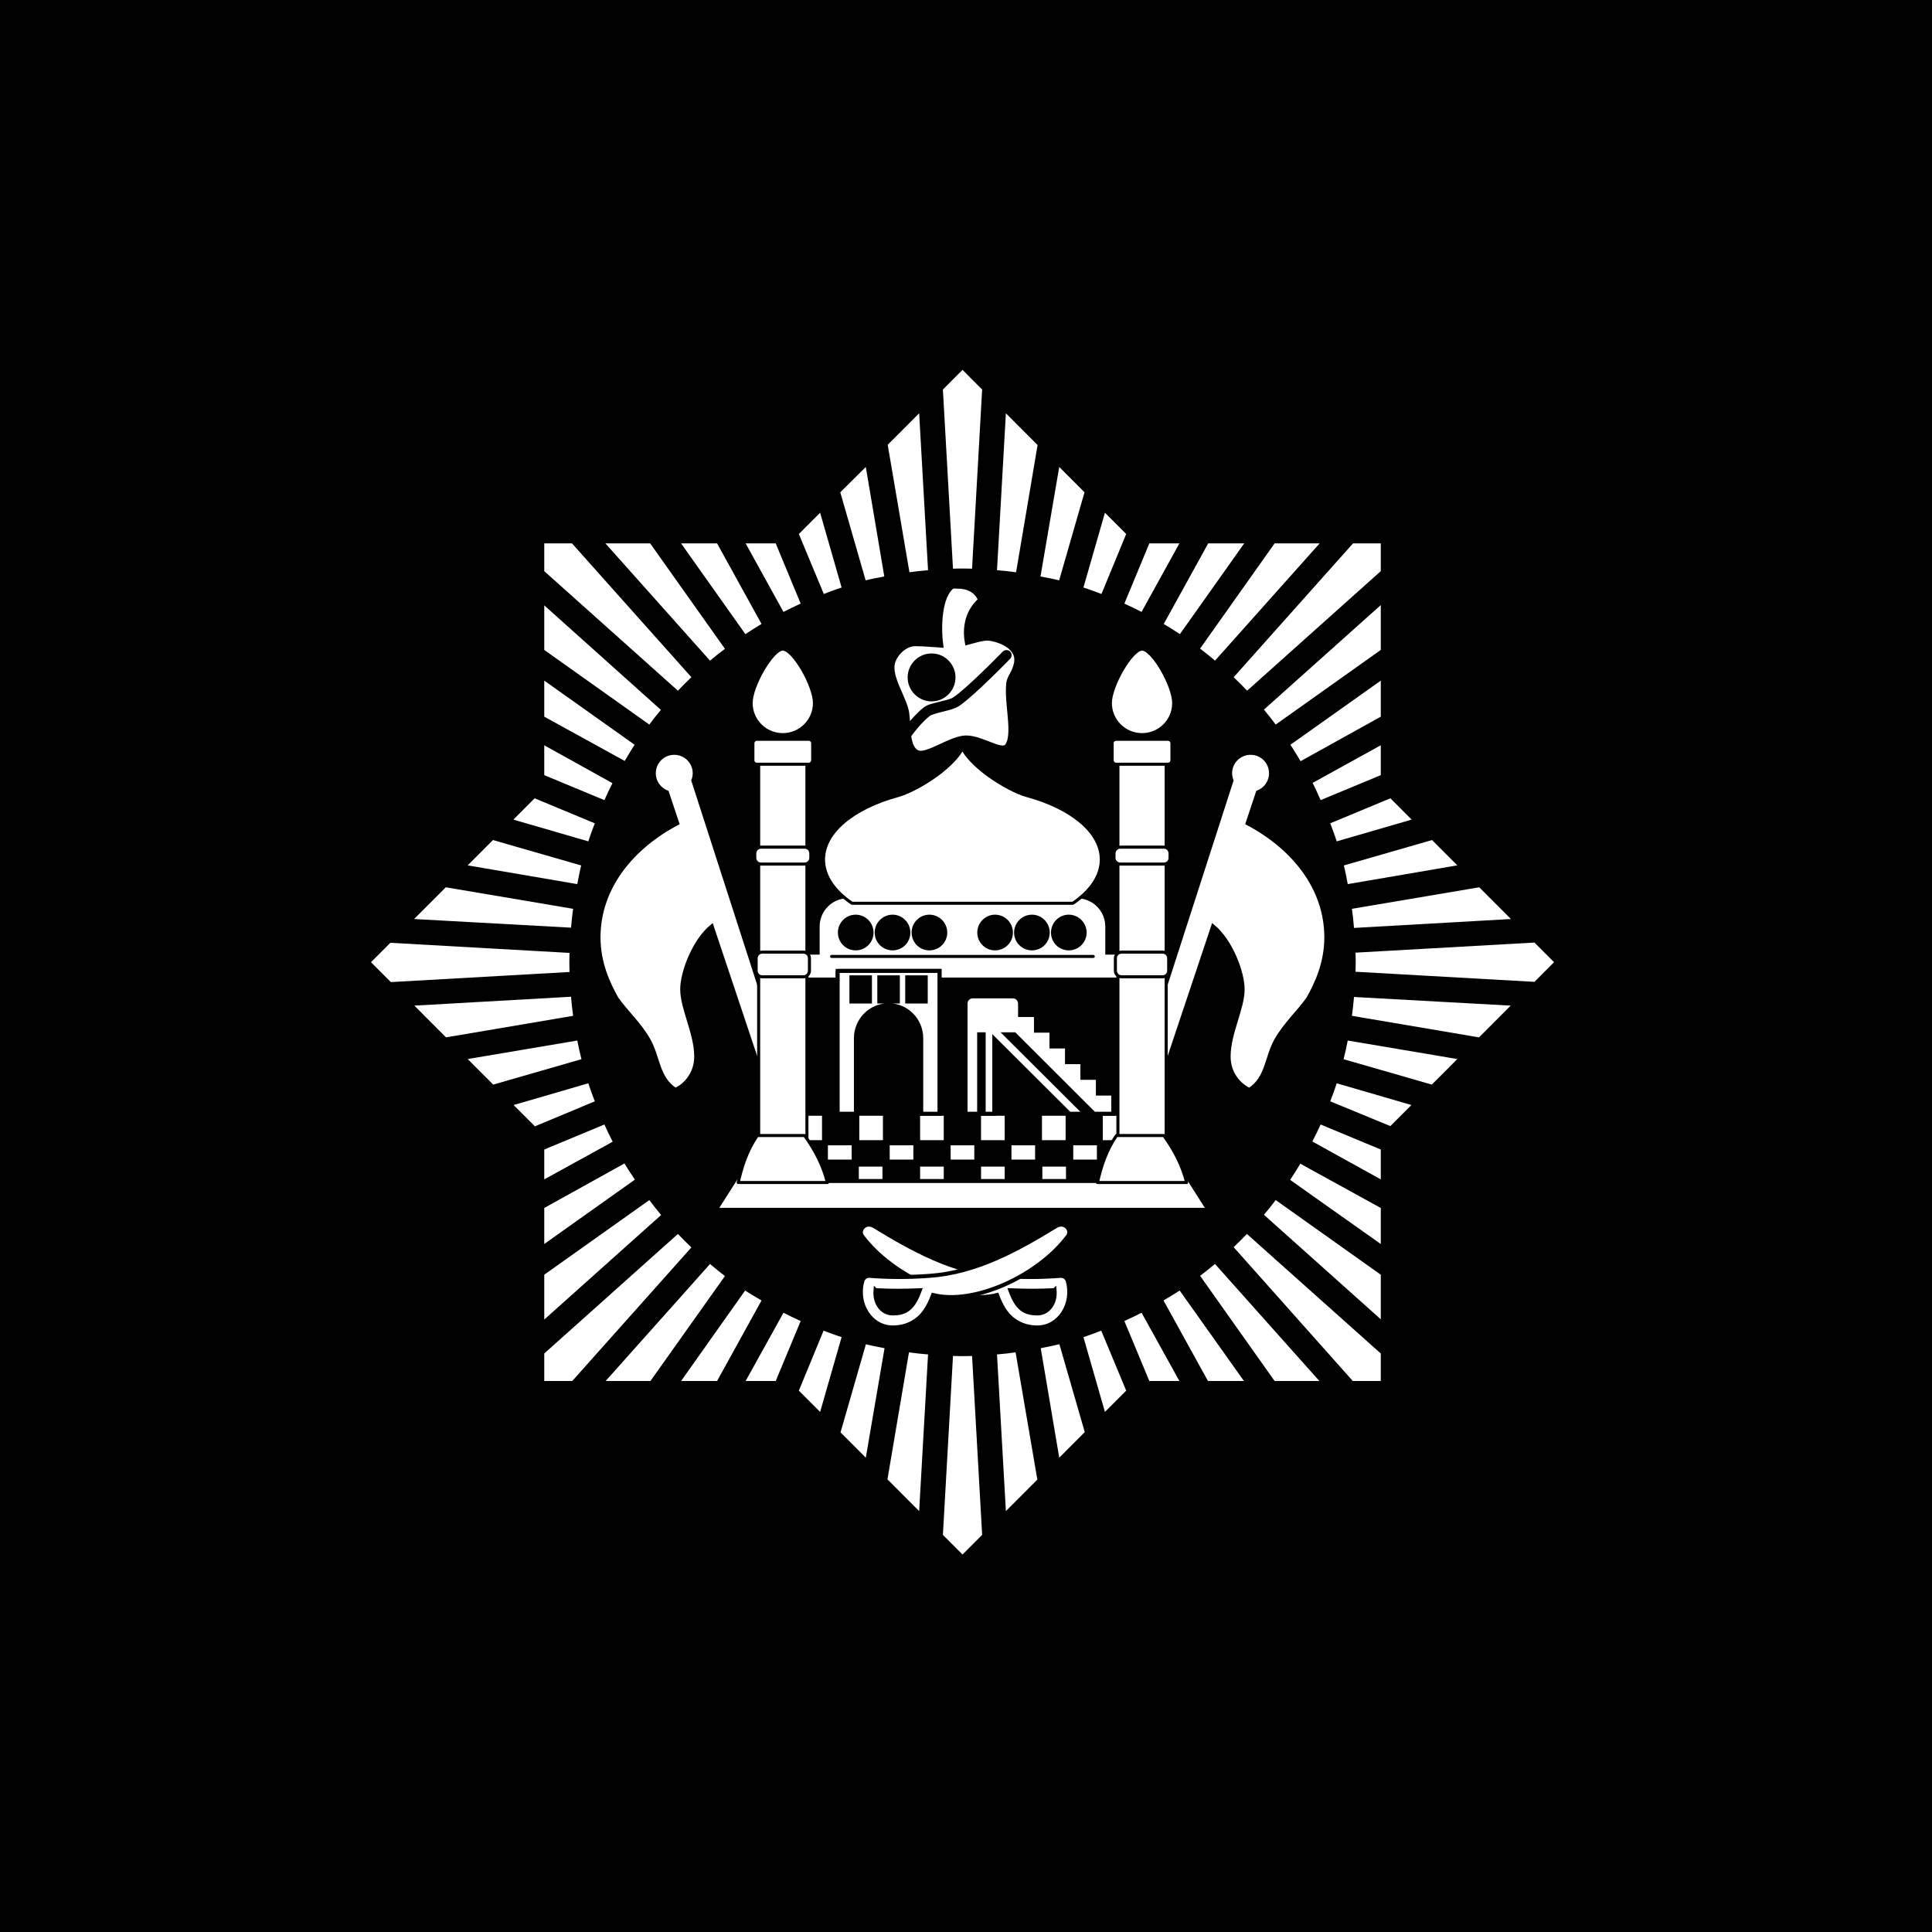 <?xml version="1.0" encoding="UTF-8" standalone="no"?>
<!-- Created with Inkscape (http://www.inkscape.org/) -->

<svg
   xmlns:dc="http://purl.org/dc/elements/1.1/"
   xmlns:cc="http://creativecommons.org/ns#"
   xmlns:rdf="http://www.w3.org/1999/02/22-rdf-syntax-ns#"
   xmlns:svg="http://www.w3.org/2000/svg"
   xmlns="http://www.w3.org/2000/svg"
   xmlns:sodipodi="http://sodipodi.sourceforge.net/DTD/sodipodi-0.dtd"
   xmlns:inkscape="http://www.inkscape.org/namespaces/inkscape"
   id="svg2"
   version="1.1"
   inkscape:version="0.91 r13725"
   width="128"
   height="128"
   viewBox="0 0 128 128"
   sodipodi:docname="AFG.svg"
   inkscape:export-filename=".\AFG.png"
   inkscape:export-xdpi="90"
   inkscape:export-ydpi="90">
  <defs
     id="defs6">
    <inkscape:perspective
       id="perspective3375"
       inkscape:persp3d-origin="372.04724 : 350.78739 : 1"
       inkscape:vp_z="744.09448 : 526.18109 : 1"
       inkscape:vp_y="0 : 1000 : 0"
       inkscape:vp_x="0 : 526.18109 : 1"
       sodipodi:type="inkscape:persp3d" />
    <inkscape:perspective
       sodipodi:type="inkscape:persp3d"
       inkscape:vp_x="0 : 0.5 : 1"
       inkscape:vp_y="0 : 1000 : 0"
       inkscape:vp_z="1 : 0.5 : 1"
       inkscape:persp3d-origin="0.5 : 0.33333333 : 1"
       id="perspective3093" />
  </defs>
  <sodipodi:namedview
     pagecolor="#ffffff"
     bordercolor="#666666"
     borderopacity="1"
     objecttolerance="10"
     gridtolerance="10"
     guidetolerance="10"
     inkscape:pageopacity="0"
     inkscape:pageshadow="2"
     inkscape:window-width="1576"
     inkscape:window-height="999"
     id="namedview4"
     showgrid="false"
     inkscape:zoom="4"
     inkscape:cx="30.142692"
     inkscape:cy="82.284271"
     inkscape:window-x="234"
     inkscape:window-y="82"
     inkscape:window-maximized="0"
     inkscape:current-layer="layer1" />
  <g
     inkscape:groupmode="layer"
     id="layer1"
     inkscape:label="Layer 1"
     style="display:inline">
    <rect
       style="fill:#000000;fill-opacity:1;stroke:none;stroke-width:1;stroke-linejoin:miter;stroke-miterlimit:4;stroke-dasharray:none;stroke-opacity:1"
       id="rect4163"
       width="128"
       height="128"
       x="0"
       y="3.8146973e-006" />
    <g
       transform="matrix(0.167,0,0,0.167,-4.867,-14.874)"
       id="layer1-3"
       inkscape:label="Ebene 1"
       style="stroke:#000000;stroke-opacity:1">
      <g
         id="g3010"
         transform="matrix(0.756,0,0,0.757,-156.003,92.291)"
         style="stroke:#000000;stroke-opacity:1">
        <g
           id="g3150"
           transform="matrix(2.101,0,0,2.101,1475.962,-704.816)"
           style="stroke:#000000;stroke-opacity:1">
          <path
             sodipodi:nodetypes="ccccccccccccccccccccccccccccccccccccccccccccccccccccccccccccccccccccccccccc"
             id="rect3061"
             d="m -387.875,611.25 0,7.094 7.75,0 0,-7.094 -7.75,0 z m 16.062,0 0,7.094 6.906,0 0,-7.094 -6.906,0 z m 15.188,0 0,7.094 6.906,0 0,-7.094 -6.906,0 z m 15.219,0 0,7.094 6.906,0 0,-7.094 -6.906,0 z m 15.219,0 0,7.094 6.906,0 0,-7.094 -6.906,0 z m 15.188,0 0,7.094 7.781,0 0,-7.094 -7.781,0 z m -68.656,7.375 0,4.562 6.938,0 0,-4.562 -6.938,0 z m 15.438,0 0,4.562 6.906,0 0,-4.562 -6.906,0 z m 15.219,0 0,4.562 6.906,0 0,-4.562 -6.906,0 z m 15.188,0 0,4.562 6.906,0 0,-4.562 -6.906,0 z m 15.438,0 0,4.562 6.906,0 0,-4.562 -6.906,0 z m -53.562,5.312 0,4.562 6.906,0 0,-4.562 -6.906,0 z m 15.312,0 0,4.562 6.906,0 0,-4.562 -6.906,0 z m 15.219,0 0,4.562 6.906,0 0,-4.562 -6.906,0 z m 15.312,0 0,4.562 6.906,0 0,-4.562 -6.906,0 z"
             style="fill:#ffffff;fill-opacity:1;fill-rule:nonzero;stroke:#000000;stroke-opacity:1"
             inkscape:connector-curvature="0" />
          <g
             transform="translate(-0.296,0)"
             id="g2973"
             style="stroke:#000000;stroke-opacity:1">
            <path
               id="path2971"
               d="m -273.275,521.219 c 2.823,0 5.094,2.271 5.094,5.094 0,2.176 -1.365,4.043 -3.281,4.781 l -2.562,7.688 c 11.091,5.848 19.656,15.858 19.656,28.469 0,6.348 -2.349,11.455 -4.531,15.312 -2.423,3.415 -5.66,6.269 -8,10.375 -2.404,4.218 -2.128,9.429 -6.688,12.375 -2.377,-1.083 -5.188,-3.919 -5.188,-8.344 0,-5.78 3.5,-11.99 3.5,-16.75 0,-4.131 -2.881,-11.96 -7.375,-15.688 l -13.656,40.781 -5.125,-4.844 23.375,-72.344 c -0.213,-0.562 -0.344,-1.176 -0.344,-1.812 0,-2.823 2.302,-5.094 5.125,-5.094 z"
               style="fill:#ffffff;fill-opacity:1;fill-rule:nonzero;stroke:#000000;stroke-opacity:1"
               inkscape:connector-curvature="0" />
            <path
               style="fill:#ffffff;fill-opacity:1;fill-rule:nonzero;stroke:#000000;stroke-opacity:1"
               d="m -417.25,521.219 c -2.823,0 -5.094,2.271 -5.094,5.094 0,2.176 1.365,4.043 3.281,4.781 l 2.562,7.688 c -11.091,5.848 -19.656,15.858 -19.656,28.469 0,6.348 2.349,11.455 4.531,15.312 2.423,3.415 5.66,6.269 8,10.375 2.404,4.218 2.128,9.429 6.688,12.375 2.377,-1.083 5.188,-3.919 5.188,-8.344 0,-5.78 -3.5,-11.99 -3.5,-16.75 0,-4.131 2.881,-11.96 7.375,-15.688 l 13.656,40.781 5.125,-4.844 -23.375,-72.344 c 0.213,-0.562 0.344,-1.176 0.344,-1.812 0,-2.823 -2.302,-5.094 -5.125,-5.094 z"
               id="path2365"
               inkscape:connector-curvature="0" />
          </g>
          <path
             sodipodi:nodetypes="ccccccccccccscccsssccsssccsssccsssccsssccsssc"
             id="rect3015"
             d="m -374.156,557 c -4.192,0 -7.562,3.371 -7.562,7.562 0,0 0,4.897 0,6.5 l -3.875,0 0,6.719 8.875,0 0,-2.156 25.438,0 0,2.156 45.781,0 0,-6.719 -3.875,0 c 0,-1.603 10e-6,-6.5 0,-6.5 0,-4.192 -3.402,-7.562 -7.594,-7.562 l -57.188,0 z m 1.938,5.094 c 2.181,-2e-5 3.969,1.788 3.969,3.969 10e-6,2.181 -1.788,3.938 -3.969,3.938 -2.181,-10e-6 -3.938,-1.757 -3.938,-3.938 0,-2.181 1.757,-3.969 3.938,-3.969 z m 9.219,0 c 2.181,-2e-5 3.937,1.788 3.938,3.969 10e-6,2.181 -1.757,3.938 -3.938,3.938 -2.181,-10e-6 -3.969,-1.757 -3.969,-3.938 0,-2.181 1.788,-3.969 3.969,-3.969 z m 9.188,0 c 2.181,-2e-5 3.969,1.788 3.969,3.969 0,2.181 -1.788,3.938 -3.969,3.938 -2.181,-10e-6 -3.938,-1.757 -3.938,-3.938 -10e-6,-2.181 1.757,-3.969 3.938,-3.969 z m 16.406,0 c 2.181,-2e-5 3.969,1.788 3.969,3.969 10e-6,2.181 -1.788,3.938 -3.969,3.938 -2.181,-10e-6 -3.938,-1.757 -3.938,-3.938 0,-2.181 1.757,-3.969 3.938,-3.969 z m 9.219,0 c 2.181,-2e-5 3.938,1.788 3.938,3.969 10e-6,2.181 -1.757,3.938 -3.938,3.938 -2.181,-10e-6 -3.969,-1.757 -3.969,-3.938 0,-2.181 1.788,-3.969 3.969,-3.969 z m 9.188,0 c 2.181,-2e-5 3.969,1.788 3.969,3.969 0,2.181 -1.788,3.938 -3.969,3.938 -2.181,-10e-6 -3.938,-1.757 -3.938,-3.938 -10e-6,-2.181 1.757,-3.969 3.938,-3.969 z"
             style="fill:#ffffff;fill-opacity:1;fill-rule:nonzero;stroke:#000000;stroke-opacity:1"
             inkscape:connector-curvature="0" />
          <g
             id="g2977"
             style="stroke:#000000;stroke-opacity:1">
            <rect
               style="fill:#ffffff;fill-opacity:1;fill-rule:nonzero;stroke:#000000;stroke-width:0.762;stroke-linecap:square;stroke-linejoin:round;stroke-miterlimit:4;stroke-dasharray:none;stroke-dashoffset:3.2;stroke-opacity:1"
               id="rect2936"
               width="12.053"
               height="103.388"
               x="-396.448"
               y="520.45"
               rx="0"
               ry="0" />
            <rect
               ry="0"
               rx="0"
               y="520.45"
               x="-306.721"
               height="103.388"
               width="12.053"
               id="rect2959"
               style="fill:#ffffff;fill-opacity:1;fill-rule:nonzero;stroke:#000000;stroke-width:0.762;stroke-linecap:square;stroke-linejoin:round;stroke-miterlimit:4;stroke-dasharray:none;stroke-dashoffset:3.2;stroke-opacity:1" />
          </g>
          <path
             id="rect2966"
             d="m -343,581.969 c -0.997,0 -1.781,0.816 -1.781,1.812 l 0,27.469 3.406,0 0,-19.812 1.125,0 0,19.812 2.656,0 0,-18.656 18.75,18.656 3.938,0 -19.906,-19.812 2.25,0 19.875,19.812 4.812,0 0,-5.031 -3.844,0 0,-3.938 -3.875,0 0,-3.906 -3.844,0 0,-3.906 -3.875,0 0,-3.938 -3.875,0 0,-3.906 -3.969,0 0,-2.844 c 0,-0.997 -0.816,-1.812 -1.812,-1.812 l -10.031,0 z"
             style="fill:#ffffff;fill-opacity:1;fill-rule:nonzero;stroke:#000000;stroke-opacity:1"
             inkscape:connector-curvature="0" />
          <path
             sodipodi:nodetypes="cscsscsssscsscc"
             id="path2339"
             d="m -369.062,638.906 c -1.387,0.108 -2.455,1.668 -1.5,2.938 7.425,9.87 23.382,17.2 33.656,14.625 0.491,1.314 1.095,2.735 2.031,4.062 1.556,2.207 4.22,4.031 8.031,4.031 5.478,0 9.21,-5.79 7.594,-11.594 -0.221,-0.805 -0.98,-1.341 -1.812,-1.281 -5.262,0.388 -9.484,0.383 -14.969,0 -11.64,-0.813 -21.988,-6.541 -31.531,-12.375 -0.518,-0.317 -1.038,-0.442 -1.5,-0.406 z m 46.531,16.344 c 0.295,3.311 -1.655,5.812 -4.312,5.812 -2.827,10e-6 -4.104,-0.994 -5.188,-2.531 -0.643,-0.912 -1.112,-2.059 -1.562,-3.25 3.756,0.165 7.308,0.181 11.062,-0.031 z"
             style="fill:#ffffff;fill-opacity:1;fill-rule:nonzero;stroke:#000000;stroke-opacity:1"
             inkscape:connector-curvature="0" />
          <path
             style="fill:#ffffff;fill-opacity:1;fill-rule:nonzero;stroke:#000000;stroke-opacity:1"
             d="m -320.735,638.906 c 1.387,0.108 2.455,1.668 1.5,2.938 -7.425,9.87 -23.382,17.2 -33.656,14.625 -0.491,1.314 -1.095,2.735 -2.031,4.062 -1.556,2.207 -4.22,4.031 -8.031,4.031 -5.478,0 -9.21,-5.79 -7.594,-11.594 0.221,-0.805 0.98,-1.341 1.812,-1.281 5.262,0.388 9.484,0.383 14.969,0 11.64,-0.813 21.988,-6.541 31.531,-12.375 0.518,-0.317 1.038,-0.442 1.5,-0.406 z M -367.266,655.25 c -0.295,3.311 1.655,5.812 4.312,5.812 2.827,10e-6 4.104,-0.994 5.188,-2.531 0.643,-0.912 1.112,-2.059 1.562,-3.25 -3.756,0.165 -7.308,0.181 -11.062,-0.031 z"
             id="path2929"
             sodipodi:nodetypes="cscsscsssscsscc"
             inkscape:connector-curvature="0" />
          <path
             id="path2955"
             d="m -390.422,495.344 c -2.554,0 -7.906,9.107 -7.906,13.469 0,4.362 3.545,7.875 7.906,7.875 4.362,0 7.906,-3.513 7.906,-7.875 0,-4.362 -5.286,-13.469 -7.906,-13.469 z"
             style="fill:#ffffff;fill-opacity:1;fill-rule:nonzero;stroke:#000000;stroke-width:0.762;stroke-linecap:square;stroke-linejoin:round;stroke-miterlimit:4;stroke-dasharray:none;stroke-dashoffset:3.2;stroke-opacity:1"
             inkscape:connector-curvature="0" />
          <path
             id="path2953"
             d="m -396.891,517.844 c -0.556,0 -1,0.444 -1,1 l 0,4.219 c 0,0.556 0.444,1 1,1 l 12.938,0 c 0.556,0 1,-0.444 1,-1 l 0,-4.219 c 0,-0.556 -0.444,-1 -1,-1 l -12.938,0 z"
             style="fill:#ffffff;fill-opacity:1;fill-rule:nonzero;stroke:#000000;stroke-width:0.762;stroke-linecap:square;stroke-linejoin:round;stroke-miterlimit:4;stroke-dasharray:none;stroke-dashoffset:3.2;stroke-opacity:1"
             inkscape:connector-curvature="0" />
          <path
             id="path2951"
             d="m -395.859,544.75 c -0.853,0 -1.562,0.709 -1.562,1.562 l 0,1.125 c 0,0.853 0.709,1.531 1.562,1.531 l 10.906,0 c 0.853,0 1.531,-0.678 1.531,-1.531 l 0,-1.125 c 0,-0.853 -0.678,-1.562 -1.531,-1.562 l -10.906,0 z"
             style="fill:#ffffff;fill-opacity:1;fill-rule:nonzero;stroke:#000000;stroke-width:0.762;stroke-linecap:square;stroke-linejoin:round;stroke-miterlimit:4;stroke-dasharray:none;stroke-dashoffset:3.2;stroke-opacity:1"
             inkscape:connector-curvature="0" />
          <path
             id="path2949"
             d="m -395.547,570.938 c -0.853,0 -1.531,0.678 -1.531,1.531 l 0,3.094 c 0,0.853 0.678,1.531 1.531,1.531 l 10.25,0 c 0.853,0 1.531,-0.678 1.531,-1.531 l 0,-3.094 c 0,-0.853 -0.678,-1.531 -1.531,-1.531 l -10.25,0 z"
             style="fill:#ffffff;fill-opacity:1;fill-rule:nonzero;stroke:#000000;stroke-width:0.762;stroke-linecap:square;stroke-linejoin:round;stroke-miterlimit:4;stroke-dasharray:none;stroke-dashoffset:3.2;stroke-opacity:1"
             inkscape:connector-curvature="0" />
          <path
             sodipodi:nodetypes="ccccccc"
             id="path3051"
             d="m -400.191,624.241 -7,10.984 123.098,0 -7,-10.984 -13.844,3.791 -81.062,0 -14.191,-3.791 z"
             style="fill:#ffffff;fill-opacity:1;fill-rule:nonzero;stroke:#000000;stroke-opacity:1"
             inkscape:connector-curvature="0" />
          <path
             id="path2933"
             d="m -396.812,616.688 c -2.669,3.906 -3.847,7.813 -4.75,11.719 l 22.281,0 c -0.983,-3.997 -2.919,-7.9 -5.688,-11.719 l -11.844,0 z"
             style="fill:#ffffff;fill-opacity:1;fill-rule:nonzero;stroke:#000000;stroke-width:0.762;stroke-linecap:square;stroke-linejoin:round;stroke-miterlimit:4;stroke-dasharray:none;stroke-dashoffset:3.2;stroke-opacity:1"
             inkscape:connector-curvature="0" />
          <path
             style="fill:#ffffff;fill-opacity:1;fill-rule:nonzero;stroke:#000000;stroke-width:0.762;stroke-linecap:square;stroke-linejoin:round;stroke-miterlimit:4;stroke-dasharray:none;stroke-dashoffset:3.2;stroke-opacity:1"
             d="m -300.694,495.344 c -2.554,0 -7.906,9.107 -7.906,13.469 0,4.362 3.545,7.875 7.906,7.875 4.362,0 7.906,-3.513 7.906,-7.875 0,-4.362 -5.286,-13.469 -7.906,-13.469 z"
             id="path2961"
             inkscape:connector-curvature="0" />
          <path
             style="fill:#ffffff;fill-opacity:1;fill-rule:nonzero;stroke:#000000;stroke-width:0.762;stroke-linecap:square;stroke-linejoin:round;stroke-miterlimit:4;stroke-dasharray:none;stroke-dashoffset:3.2;stroke-opacity:1"
             d="m -307.163,517.844 c -0.556,0 -1,0.444 -1,1 l 0,4.219 c 0,0.556 0.444,1 1,1 l 12.938,0 c 0.556,0 1,-0.444 1,-1 l 0,-4.219 c 0,-0.556 -0.444,-1 -1,-1 l -12.938,0 z"
             id="path2963"
             inkscape:connector-curvature="0" />
          <path
             style="fill:#ffffff;fill-opacity:1;fill-rule:nonzero;stroke:#000000;stroke-width:0.762;stroke-linecap:square;stroke-linejoin:round;stroke-miterlimit:4;stroke-dasharray:none;stroke-dashoffset:3.2;stroke-opacity:1"
             d="m -306.132,544.75 c -0.853,0 -1.562,0.709 -1.562,1.562 l 0,1.125 c 0,0.853 0.709,1.531 1.562,1.531 l 10.906,0 c 0.853,0 1.531,-0.678 1.531,-1.531 l 0,-1.125 c 0,-0.853 -0.678,-1.562 -1.531,-1.562 l -10.906,0 z"
             id="path2965"
             inkscape:connector-curvature="0" />
          <path
             style="fill:#ffffff;fill-opacity:1;fill-rule:nonzero;stroke:#000000;stroke-width:0.762;stroke-linecap:square;stroke-linejoin:round;stroke-miterlimit:4;stroke-dasharray:none;stroke-dashoffset:3.2;stroke-opacity:1"
             d="m -305.819,570.938 c -0.853,0 -1.531,0.678 -1.531,1.531 l 0,3.094 c 0,0.853 0.678,1.531 1.531,1.531 l 10.25,0 c 0.853,0 1.531,-0.678 1.531,-1.531 l 0,-3.094 c 0,-0.853 -0.678,-1.531 -1.531,-1.531 l -10.25,0 z"
             id="path2967"
             inkscape:connector-curvature="0" />
          <path
             style="fill:#ffffff;fill-opacity:1;fill-rule:nonzero;stroke:#000000;stroke-width:0.762;stroke-linecap:square;stroke-linejoin:round;stroke-miterlimit:4;stroke-dasharray:none;stroke-dashoffset:3.2;stroke-opacity:1"
             d="m -307.085,616.688 c -2.669,3.906 -3.847,7.813 -4.75,11.719 l 22.281,0 c -0.983,-3.997 -2.919,-7.9 -5.688,-11.719 l -11.844,0 z"
             id="path2969"
             inkscape:connector-curvature="0" />
          <path
             id="path2981"
             d="m -345.558,520.062 c -0.75,1.753 -3.211,4.38 -6.469,6.75 -3.213,2.337 -7.209,4.414 -9.594,5.062 -11.066,3.011 -18.625,9.036 -18.625,15.969 0,4.097 2.652,7.882 7.094,10.906 l 55.188,0 c 4.441,-3.025 7.094,-6.81 7.094,-10.906 -1e-5,-6.933 -7.559,-12.958 -18.625,-15.969 -2.385,-0.649 -6.381,-2.726 -9.594,-5.062 -3.258,-2.37 -5.719,-4.997 -6.469,-6.75 z"
             style="fill:#ffffff;fill-opacity:1;fill-rule:nonzero;stroke:#000000;stroke-width:0.762;stroke-linecap:square;stroke-linejoin:round;stroke-miterlimit:4;stroke-dashoffset:3.2;stroke-opacity:1"
             inkscape:connector-curvature="0" />
          <path
             id="path2992"
             d="m -378.235,572.01 65.354,0"
             style="fill:#ffdd55;fill-opacity:1;fill-rule:nonzero;stroke:#000000;stroke-width:0.762;stroke-linecap:round;stroke-linejoin:round;stroke-miterlimit:4;stroke-dasharray:none;stroke-dashoffset:3.2;stroke-opacity:1"
             inkscape:connector-curvature="0" />
          <path
             id="rect3022"
             d="m -376.719,575.625 0,35.625 4.562,0 0,-18.812 c 0,-4.563 3.63,-8.25 8.156,-8.25 4.526,0 8.156,3.687 8.156,8.25 l 0,18.812 4.562,0 0,-35.625 -25.438,0 z m 3.438,1.594 4.625,0 0,6.031 -4.625,0 0,-6.031 z m 6.969,0 4.625,0 0,6.031 -4.625,0 0,-6.031 z m 6.969,0 4.625,0 0,6.031 -4.625,0 0,-6.031 z"
             style="fill:#ffffff;fill-opacity:1;fill-rule:nonzero;stroke:#000000;stroke-opacity:1"
             inkscape:connector-curvature="0" />
          <path
             style="fill:none;stroke:#000000;stroke-width:0.762;stroke-linecap:round;stroke-linejoin:round;stroke-miterlimit:4;stroke-dasharray:none;stroke-dashoffset:3.2;stroke-opacity:1"
             d="m -376.719,577.781 0,-2.156 25.438,0 0,2.156"
             id="path3043"
             sodipodi:nodetypes="cccc"
             inkscape:connector-curvature="0" />
        </g>
        <path
           id="path3148"
           d="m 750,188.025 -11.423,11.423 5.383,95.457 c 2.021,-0.059 4.004,-0.131 6.04,-0.131 2.036,0 4.018,0.072 6.04,0.131 l 5.383,-95.457 -11.423,-11.423 z m -21.796,21.796 -18.645,18.645 11.686,68.409 c 3.901,-0.548 7.849,-0.988 11.817,-1.313 l -4.858,-85.741 z m 43.592,0 -4.858,85.741 c 4.056,0.332 8.094,0.748 12.08,1.313 l 11.555,-68.277 -18.776,-18.776 z m -71.822,28.361 -15.362,15.231 13.787,47.794 c 3.868,-1.001 7.865,-1.717 11.817,-2.495 l -10.242,-60.53 z m 100.053,0 -10.373,60.53 c 3.954,0.775 7.948,1.496 11.817,2.495 l 13.787,-47.794 -15.231,-15.231 z m -124.212,24.16 -12.999,12.999 13.787,33.088 c 3.742,-1.436 7.448,-2.851 11.292,-4.07 l -12.08,-42.017 z m 148.372,0 -12.08,42.017 c 3.883,1.232 7.644,2.617 11.423,4.07 l 13.655,-33.088 -12.999,-12.999 z m -294.774,17.069 0,16.15 71.297,63.682 c 2.763,-2.929 5.606,-5.772 8.535,-8.535 l -63.682,-71.297 -16.15,0 z m 30.725,0 57.248,64.076 c 3.073,-2.607 6.23,-5.059 9.454,-7.484 l -40.179,-56.591 -26.523,0 z m 40.047,0 35.583,50.158 c 3.328,-2.235 6.78,-4.392 10.242,-6.434 l -24.16,-43.724 -21.665,0 z m 34.139,0 21.271,38.472 c 3.563,-1.852 7.217,-3.607 10.898,-5.252 l -13.787,-33.22 -18.382,0 z m 212.973,0 -13.787,33.22 c 3.681,1.645 7.335,3.4 10.898,5.252 l 21.271,-38.472 -18.382,0 z m 30.987,0 -24.16,43.724 c 3.459,2.043 6.916,4.198 10.242,6.434 l 35.583,-50.158 -21.665,0 z m 34.926,0 -40.047,56.46 c 3.247,2.44 6.361,4.991 9.454,7.616 l 57.248,-64.076 -26.654,0 z m 41.229,0 -63.682,71.297 c 2.929,2.763 5.772,5.606 8.535,8.535 l 71.297,-63.682 0,-16.15 -16.15,0 z m 16.15,30.987 -63.944,57.117 c 2.604,3.075 5.062,6.227 7.484,9.454 l 56.46,-40.047 0,-26.523 z m -441.176,0.131 0,26.392 56.46,40.047 c 2.385,-3.177 4.792,-6.292 7.353,-9.322 l -63.813,-57.117 z m 0,39.785 0,21.665 43.724,24.028 c 2.03,-3.442 4.081,-6.932 6.303,-10.242 l -50.026,-35.452 z m 441.176,0 -50.026,35.452 c 2.255,3.359 4.376,6.877 6.434,10.373 l 43.592,-24.16 0,-21.665 z m -441.176,34.139 0,18.251 33.22,13.787 c 1.621,-3.627 3.299,-7.254 5.121,-10.767 l -38.34,-21.271 z m 441.176,0 -38.34,21.14 c 1.842,3.546 3.484,7.235 5.121,10.898 l 33.22,-13.787 0,-18.251 z m -445.378,28.361 -12.999,12.999 42.148,12.211 c 1.23,-3.885 2.619,-7.642 4.07,-11.423 L 525.21,412.815 Z m 449.58,0 -33.22,13.787 c 1.451,3.781 2.84,7.539 4.07,11.423 l 42.148,-12.211 -12.999,-12.999 z m -471.507,21.928 -15.231,15.231 60.662,10.373 c 0.775,-3.954 1.496,-7.948 2.495,-11.817 l -47.925,-13.787 z m 493.435,0 -47.925,13.787 c 0.999,3.869 1.72,7.864 2.495,11.817 l 60.662,-10.373 -15.231,-15.231 z m -518.251,24.816 -18.776,18.776 85.872,4.727 c 0.329,-4.012 0.757,-8.005 1.313,-11.949 L 478.466,459.559 Z m 543.067,0 -68.409,11.555 c 0.562,3.986 0.983,8.024 1.313,12.08 l 85.872,-4.858 -18.776,-18.776 z m 29.018,29.018 -95.457,5.383 c 0.059,2.021 0.131,4.004 0.131,6.04 0,2.036 -0.072,4.018 -0.131,6.04 l 95.457,5.383 L 1061.975,500 1050.552,488.577 Z M 449.317,488.708 438.025,500 l 11.555,11.555 95.326,-5.383 c -0.061,-2.065 -0.131,-4.091 -0.131,-6.171 0,-1.991 0.075,-3.931 0.131,-5.909 l -95.588,-5.383 z m 96.245,28.23 -85.741,4.858 18.776,18.776 68.277,-11.555 c -0.565,-3.986 -0.981,-8.024 -1.313,-12.08 z m 408.876,0.131 c -0.331,4.012 -0.754,8.005 -1.313,11.949 l 68.277,11.555 18.776,-18.776 -85.741,-4.727 z m -405.725,22.715 -60.662,10.242 15.362,15.362 47.925,-13.787 c -1.004,-3.88 -1.846,-7.852 -2.626,-11.817 z m 402.574,0 c -0.78,3.965 -1.622,7.937 -2.626,11.817 l 47.925,13.787 15.362,-15.362 -60.662,-10.242 z m -396.928,22.321 -42.017,12.211 12.999,12.999 33.088,-13.787 c -1.453,-3.781 -2.838,-7.539 -4.07,-11.423 z m 391.281,0 c -1.232,3.885 -2.617,7.642 -4.07,11.423 l 33.22,13.655 12.868,-12.868 -42.017,-12.211 z m -383.009,21.534 -33.22,13.787 0,18.251 38.472,-21.14 c -1.853,-3.565 -3.606,-7.215 -5.252,-10.898 z m 374.737,0 c -1.631,3.647 -3.419,7.235 -5.252,10.767 l 38.472,21.271 0,-18.251 -33.22,-13.787 z m -364.364,20.352 -43.592,24.16 0,21.665 50.158,-35.583 c -2.261,-3.369 -4.502,-6.735 -6.565,-10.242 z m 353.86,0.131 c -2.055,3.485 -4.183,6.892 -6.434,10.242 l 50.158,35.452 0,-21.665 -43.724,-24.028 z m -340.993,19.039 -56.46,40.047 0,26.523 63.944,-57.117 c -2.604,-3.075 -5.061,-6.228 -7.484,-9.454 z m 328.256,0 c -2.403,3.2 -4.903,6.271 -7.484,9.322 l 63.944,57.117 0,-26.392 -56.46,-40.047 z m -313.419,17.726 -71.297,63.682 0,16.019 16.282,0 63.55,-71.166 c -2.929,-2.764 -5.772,-5.604 -8.535,-8.535 z m 298.451,0 c -2.723,2.885 -5.519,5.679 -8.403,8.403 l 63.55,71.297 16.282,0 0,-16.019 -71.429,-63.682 z m -281.775,15.756 -57.117,63.944 26.523,0 40.047,-56.329 c -3.24,-2.438 -6.366,-4.994 -9.454,-7.616 z m 265.231,0 c -3.067,2.604 -6.236,5.062 -9.454,7.484 l 40.047,56.46 26.523,0 -57.117,-63.944 z m -246.98,13.918 -35.452,50.026 21.665,0 24.16,-43.724 c -3.487,-2.059 -7.022,-4.047 -10.373,-6.303 z m 228.598,0 c -3.322,2.233 -6.786,4.262 -10.242,6.303 l 24.16,43.724 21.665,0 -35.583,-50.026 z m -208.64,11.686 -21.271,38.34 18.382,0 L 666.492,687.5 c -3.681,-1.647 -7.336,-3.398 -10.898,-5.252 z m 188.813,0 c -3.563,1.854 -7.217,3.605 -10.898,5.252 l 13.787,33.088 18.382,0 -21.271,-38.34 z m -167.936,9.454 -13.655,33.088 12.999,12.999 12.08,-42.017 c -3.883,-1.234 -7.644,-2.615 -11.423,-4.07 z m 146.928,0 c -3.742,1.438 -7.448,2.849 -11.292,4.07 l 12.08,42.017 12.999,-12.999 -13.787,-33.088 z m -124.869,7.222 -13.787,47.794 15.231,15.231 10.373,-60.53 c -3.954,-0.776 -7.948,-1.495 -11.817,-2.495 z m 102.81,0 c -3.788,0.976 -7.686,1.733 -11.555,2.495 l 10.242,60.53 15.362,-15.362 -13.787,-47.663 c -0.082,0.021 -0.181,-0.021 -0.263,0 z m -80.357,4.333 -11.555,68.146 18.776,18.776 4.858,-85.609 c -4.056,-0.333 -8.094,-0.748 -12.08,-1.313 z m 57.773,0 c -3.901,0.548 -7.849,0.988 -11.817,1.313 l 4.858,85.609 18.645,-18.645 -11.686,-68.277 z m -34.795,1.97 -5.383,95.326 11.423,11.423 11.423,-11.423 -5.383,-95.326 c -2.021,0.059 -4.004,0.131 -6.04,0.131 -2.036,0 -4.018,-0.072 -6.04,-0.131 z"
           style="fill:#ffffff;fill-opacity:1;fill-rule:nonzero;stroke:#000000;stroke-width:2.2;stroke-miterlimit:4;stroke-dasharray:none;stroke-opacity:1"
           inkscape:connector-curvature="0" />
        <path
           inkscape:connector-curvature="0"
           style="fill:#ffffff;fill-opacity:1;fill-rule:nonzero;stroke:#000000;stroke-width:2.2;stroke-miterlimit:4;stroke-dasharray:none;stroke-opacity:1"
           d="m 747.371,303.084 c -0.843,-0.014 -1.74,-0.014 -2.659,0.063 -6.453,4.833 -7.344,20.4 -5.887,30.891 -4.564,-0.263 -9.258,-0.76 -13.736,-0.76 -5.673,2e-5 -11.679,6.19 -11.901,11.774 -0.304,7.676 6.597,17.012 7.723,24.371 0.3,1.963 0.407,4.481 0.57,7.09 2.52,-3.182 5.538,-6.531 8.799,-9.115 1.724,-1.367 4.26,-1.899 7.026,-2.595 2.767,-0.696 5.679,-1.36 7.406,-2.089 0.762,-0.322 2.728,-1.713 5.001,-3.608 2.274,-1.895 4.976,-4.318 7.723,-6.9 5.492,-5.164 11.238,-10.919 14.433,-14.179 0.249,-0.272 0.585,-0.451 0.949,-0.506 0.698,-0.095 1.406,0.251 1.709,0.886 0.303,0.636 0.133,1.416 -0.38,1.899 -3.215,3.281 -8.947,9.026 -14.496,14.243 -2.774,2.608 -5.493,5.062 -7.849,7.026 -2.356,1.964 -4.213,3.435 -5.824,4.115 -2.216,0.935 -5.195,1.595 -7.913,2.279 -2.718,0.684 -5.242,1.552 -5.76,1.962 -3.895,3.088 -7.688,7.595 -10.381,11.331 0.577,4.174 1.78,7.833 4.874,8.862 4.91,1.634 17.385,-7.849 25.067,-7.849 8.248,0 18.47,7.715 21.269,4.494 4.713,-5.423 -0.371,-22.91 0.949,-33.106 0.434,-3.347 3.092,-5.357 4.051,-10.508 1.717,-9.221 -11.123,-12.787 -15.319,-12.787 -2.473,0 -6.393,1.201 -10.445,2.279 -1.736,-9.144 0.87,-17.261 6.9,-22.535 -1.94,-4.609 -5.996,-6.929 -11.901,-7.026 z m -13.61,36.208 c 6.312,0 11.458,5.145 11.458,11.457 0,6.312 -5.146,11.457 -11.458,11.457 -6.312,0 -11.457,-5.145 -11.457,-11.457 -2e-4,-6.312 5.146,-11.457 11.457,-11.457 z"
           id="path3404" />
      </g>
    </g>
  </g>
  <g
     inkscape:groupmode="layer"
     id="layer2"
     inkscape:label="Layer 2" />
</svg>
